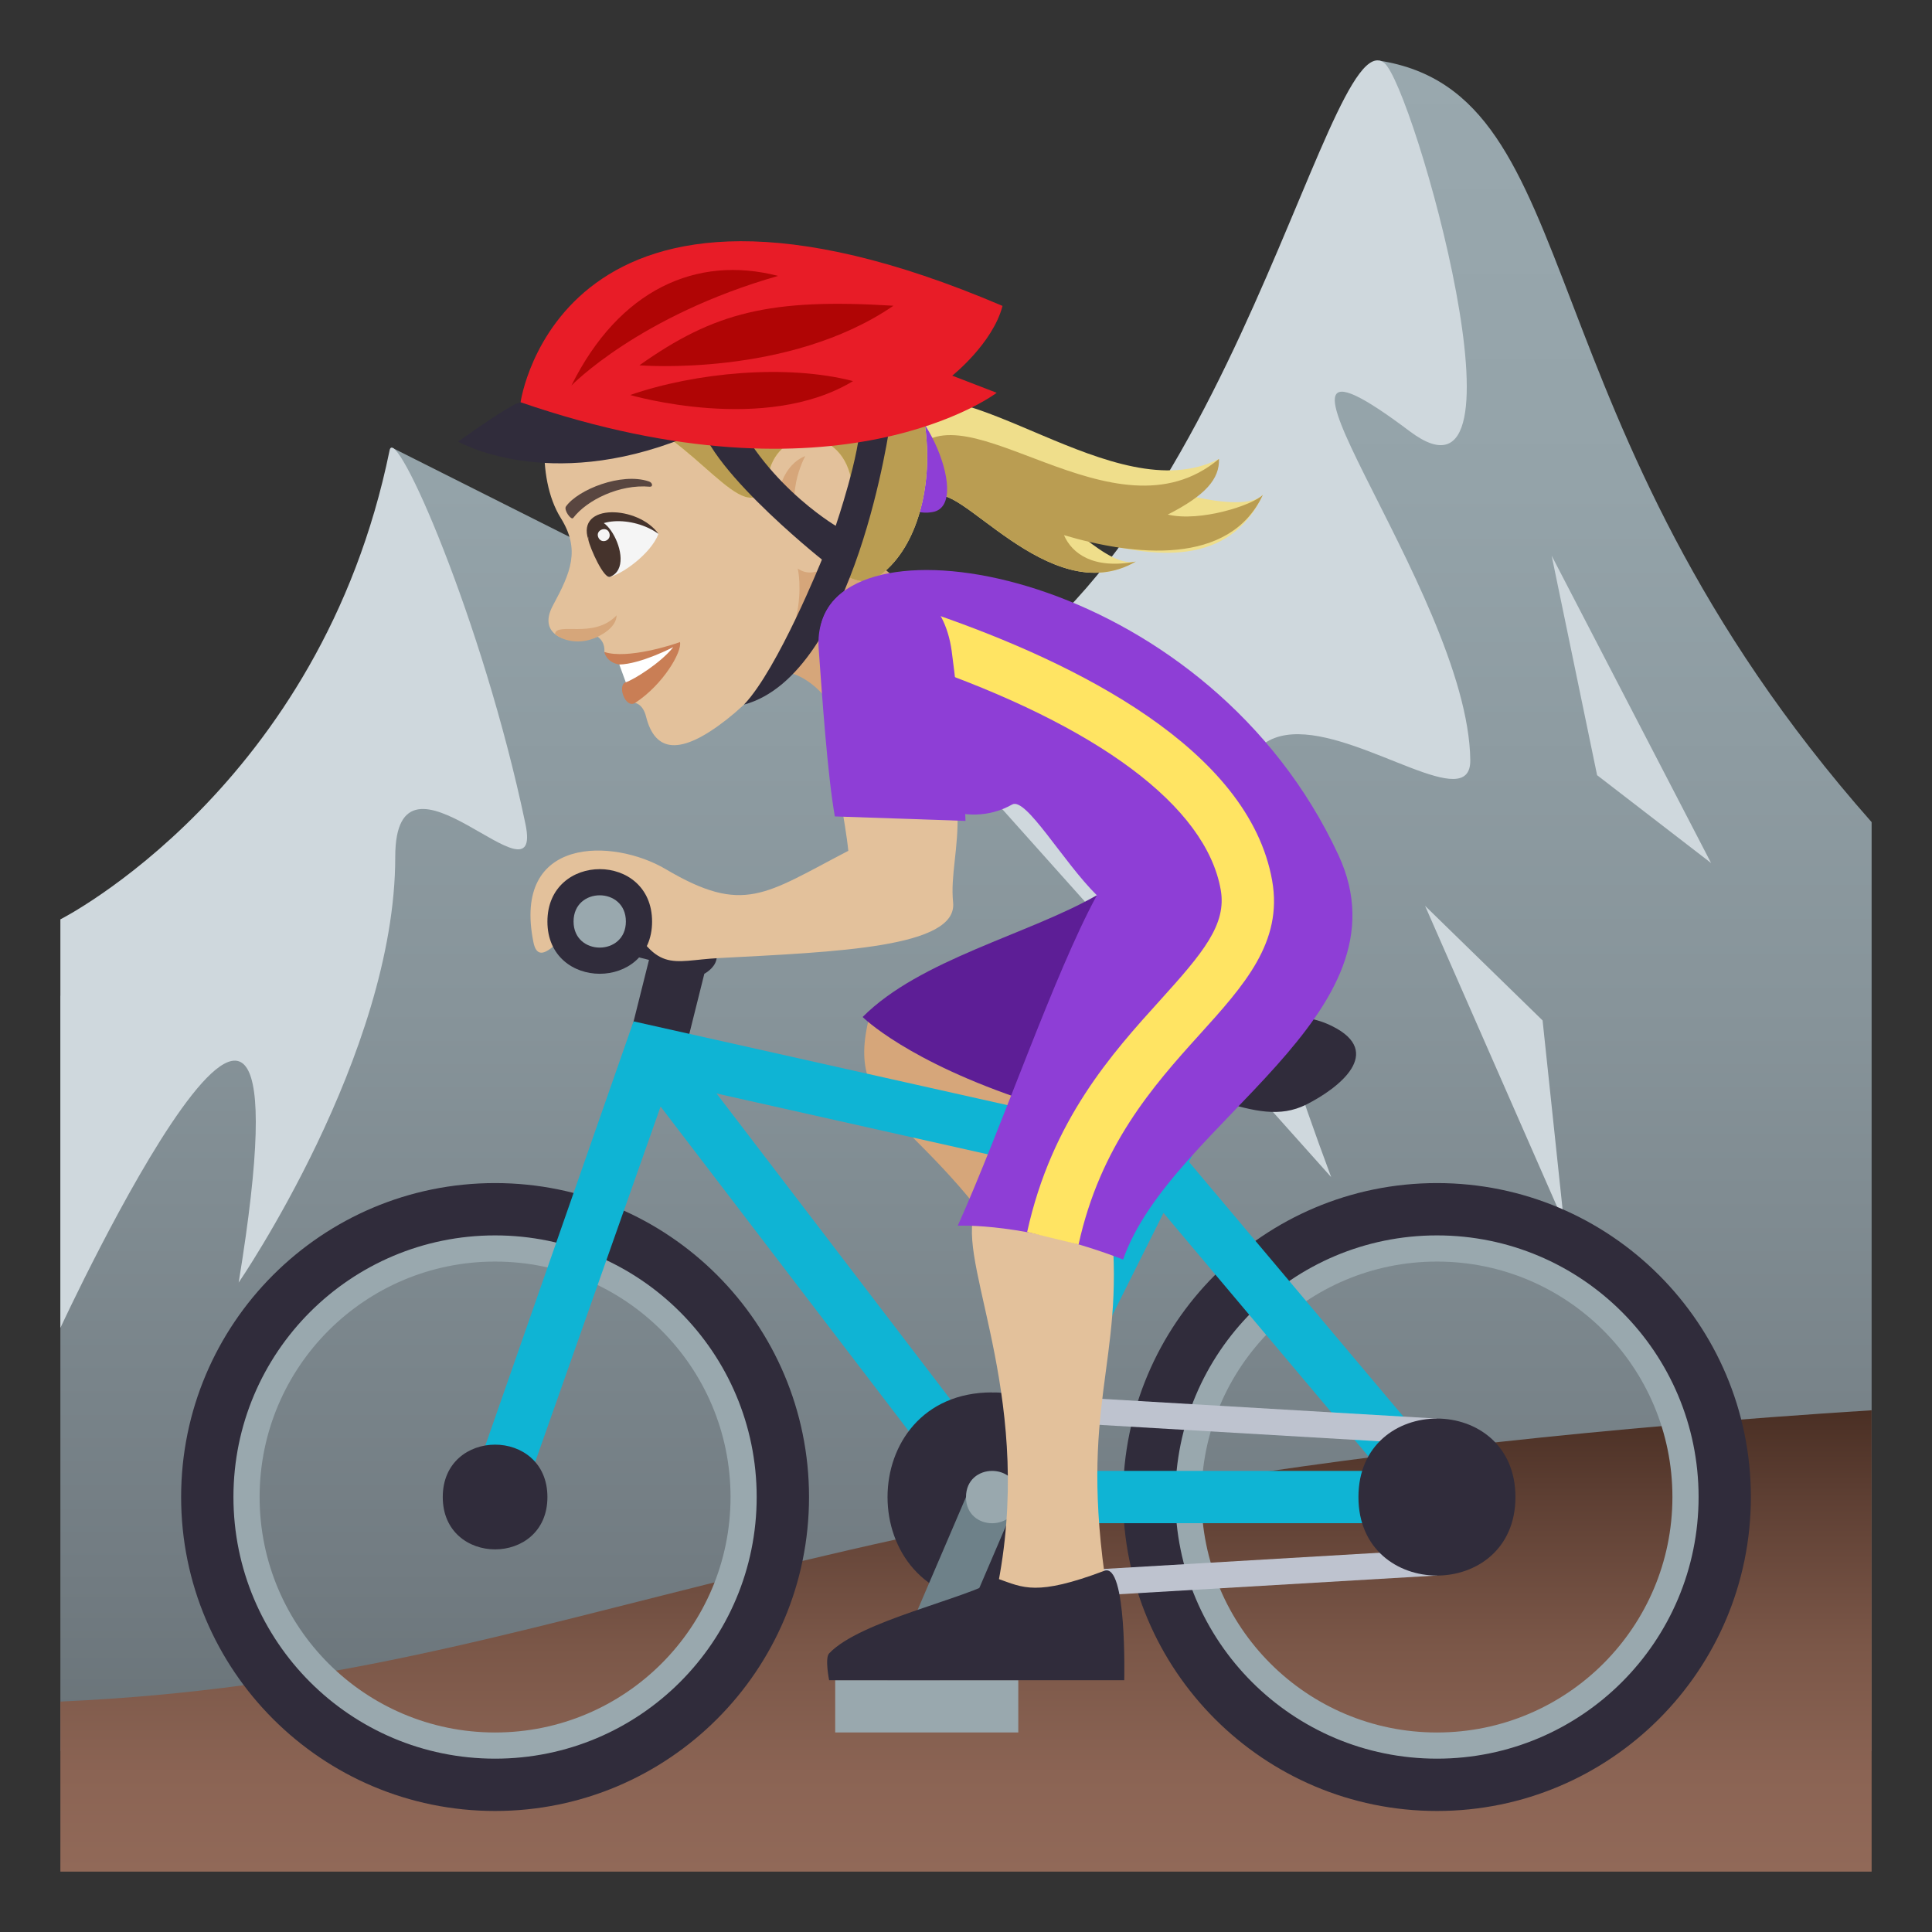 <svg enable-background="new 0 0 64 64" height="64" viewBox="0 0 64 64" width="64" xmlns="http://www.w3.org/2000/svg" xmlns:xlink="http://www.w3.org/1999/xlink"><rect x="0" y="0" width="64" height="64" fill="#333333" stroke="none"/><linearGradient id="a" gradientTransform="matrix(1 0 0 -1 -56 -80)" gradientUnits="userSpaceOnUse" x1="88" x2="88" y1="-138.006" y2="-82.009"><stop offset="0" stop-color="#697378"/><stop offset=".109" stop-color="#727c82"/><stop offset=".441" stop-color="#87949a"/><stop offset=".748" stop-color="#94a3a9"/><stop offset="1" stop-color="#99a8ae"/></linearGradient><linearGradient id="b" gradientTransform="matrix(1 0 0 -1 -56 -80)" gradientUnits="userSpaceOnUse" x1="88" x2="88" y1="-142" y2="-126.717"><stop offset="0" stop-color="#916958"/><stop offset=".21" stop-color="#8b6454"/><stop offset=".487" stop-color="#7b5748"/><stop offset=".799" stop-color="#5f4034"/><stop offset="1" stop-color="#4a2f24"/></linearGradient><path d="m45.691 2.009c-.357-.055-6.849 23.744-15.435 21.502l-17.256-8.674s.266 12.152-11 18.154v25.014h60v-30.771c-11.734-13.274-9.277-24.129-16.309-25.225z" fill="url(#a)"/><g fill="#cfd8dd"><path d="m30.258 23.511c10.086-3.094 13.633-22.949 15.594-21.428.957.742 5.113 15.414.849 12.205-6.562-4.938 1.94 5.246 2.004 10.893.039 3.572-13.656-10.467-4.608 13.813z"/><path d="m56.682 28.589-5.282-10.183 1.506 7.273z"/><path d="m51.809 40.496-.709-6.693-3.893-3.796z"/><path d="m2 30.455s8.621-4.355 10.906-15.539c.188-.926 3.074 5.576 4.5 12.379.621 2.971-4.314-3.232-4.313 1.094.002 6.53-5.187 14.098-5.187 14.098 2.842-17.376-5.906 1.503-5.906 1.503z"/></g><path d="m62 46.717c-36.494 2.328-42.457 8.852-60 9.65v5.633h60z" fill="url(#b)"/><path d="m39.468 16.433c.38-.283.699-.678.912-1.23-3.481 1.762-8.488-3.287-10.931-1.68.567.959 1.017 1.982 1.491 2.994.684-.824 3.804 3.76 6.682 2.086-.456.107-1.04-.256-1.685-.762 2.324.689 4.791.922 5.896-1.447-.339.34-1.288.295-2.365.039z" fill="#efde8b"/><path d="m41.833 16.394c-.339.34-2.071.906-3.149.652 1.254-.639 1.719-1.182 1.696-1.844-3.474 2.918-8.458-2.516-10.148-.195.24.5.474 1.006.709 1.51.685-.824 3.805 3.76 6.683 2.086-1.396.266-2.111-.26-2.378-.875 2.322.689 5.483 1.035 6.587-1.334z" fill="#ba9d52"/><path d="m29.205 13.298c-.79.717-.029 3.971 1.69 3.664 1.415-.246-.648-4.617-1.69-3.664z" fill="#8e3ed6"/><path d="m24.856 22.648c1.301-1.174 2.659.537 2.769.883 0 0 3.133-1.893 2.407-3.996-4.32-4.577-5.176 3.113-5.176 3.113z" fill="#d6a67a"/><path d="m18.039 14.646c-.044.893.114 1.838.54 2.518.65 1.049.329 1.797-.262 2.891-.563 1.041.599 1.369 1.481 1.037.275.195.22.508.22.508.928.357 1.253 1.307 1.022 1.686 0 0 .257.031.361.451.301 1.201 1.146 1.291 2.668.1 3.002-2.354 2.357-5.004 2.357-5.004 1.054.732 2.537-1.717 1.851-3.791-1.13-3.449-5.835-7.292-10.238-.396z" fill="#e3c19b"/><path d="m25.887 17.181c-.306-.834.106-1.813.788-2.072 0 0-.806 1.432-.014 2.662 0 0-.56-.006-.774-.59z" fill="#d6a67a"/><path d="m21.813 17.685c-.26.68-1.251 1.369-1.644 1.432-1.853-2.346.652-2.342 1.644-1.432z" fill="#f5f5f5"/><path d="m20.212 19.107c1.035-.418-.566-3.014-.723-1.227.057.284.516 1.311.723 1.227z" fill="#45332c"/><path d="m21.813 17.685c-.661-.939-2.737-1.033-2.323.195.045-.761 1.476-.806 2.323-.195z" fill="#45332c"/><path d="m19.816 17.792c.1.256.464.109.365-.146-.092-.232-.457-.088-.365.146z" fill="#f5f5f5"/><path d="m21.486 15.945c-.907-.301-2.336.273-2.735.828-.09.111.17.475.237.385.457-.596 1.538-1.125 2.537-1.035.112.009.099-.139-.039-.178z" fill="#594640"/><path d="m20.515 22.013c.403.105.215.588.215.588-.297.096-.012.889.312.682.934-.611 1.558-1.699 1.483-2.014-.198.08-1.75.582-2.506.328 0 .002.057.344.496.416z" fill="#c97e55"/><path d="m20.515 22.013.215.588c.262-.084 1.163-.643 1.572-1.164 0 .002-1.082.564-1.787.576z" fill="#fff"/><path d="m28.729 11.265c-.99-2.336-3.86-2.92-6.729-1.875-3.71 1.357-4.8 4.291-3.962 5.256 3.523-3.627 6.728 4.283 7.423 1.045.35-1.621 2.503-1.602 2.76.34.262 1.959-.758 2.658-.758 2.658.75.678 1.367.576 1.367.576 2.749-1.506 2.298-7.627-.101-8z" fill="#efde8b"/><path d="m28.729 11.265c-.99-2.336-5.412-1.967-6.646-1.225 2.037-.385 4.74.051 5.277.752-1.737.137-4.417.037-7.063 1.156 1.718-.371 3.559.508 7.098-.139 0 0-2.25 1.393-5.292 1.244 1.055.695 3.314.9 4.368.842-1.049.443-2.294.762-5.373.002 2.179.896 3.879 4.047 4.363 1.793.35-1.621 2.503-1.6 2.76.342.262 1.959-.758 2.658-.758 2.658.75.678 1.367.576 1.367.576 2.749-1.507 2.298-7.628-.101-8.001z" fill="#ba9d52"/><path d="m20.426 20.384c-.008.4-.512.686-.837.793-.43.141-.915.066-1.204-.172.044-.416 1.281.178 2.041-.621z" fill="#d6a67a"/><path d="m29.491 13.996s-1.006-.324-.998-.072c.027 1.045-.809 3.494-.809 3.494s-2.648-1.559-3.646-4.361c-.084-.24-.826.27-.872.518-.284 1.508 4.061 4.961 4.061 4.961s-1.447 3.607-2.58 4.805c3.695-.996 4.844-9.345 4.844-9.345z" fill="#302c3b"/><path d="m17.245 13.326s-.164-.061-2.067 1.303c0 0 2.944 1.701 7.501-.127z" fill="#302c3b"/><path d="m33.21 10.134c-14.65-6.262-15.965 3.191-15.965 3.191 10.579 3.641 15.772-.313 15.772-.313l-1.473-.568c.001.001 1.343-1.068 1.666-2.31z" fill="#e81c27"/><path d="m18.929 12.771c1.581-3.18 4.143-4.33 6.846-3.631-4.61 1.318-6.846 3.631-6.846 3.631z" fill="#b00505"/><path d="m21.181 12.101c2.486-1.762 4.336-2.225 8.416-1.973-3.477 2.381-8.416 1.973-8.416 1.973z" fill="#b00505"/><path d="m20.877 13.085c2.158-.748 5.182-1.031 7.381-.461-2.92 1.772-7.381.461-7.381.461z" fill="#b00505"/><path d="m28.761 33.834c-.775 3.342 1.955 3 5.435 8.83l1.677-2.539c-2.285-2.393-1.129-2.945-2.655-5.82z" fill="#d6a67a"/><path d="m38.634 34.355-2.301-4.698c-2.267 1.299-5.861 2.127-7.757 4.032 0 0 1.462 1.471 5.48 2.795 1.69-.673 4.578-2.129 4.578-2.129z" fill="#5d1e96"/><path d="m22.467 30.523c-.621-.291-2.6-.865-2.6-.865v1.732l1.632.408-.766 3.059 1.733.867.866-3.467c.001 0 1.358-.693-.865-1.734z" fill="#302c3b"/><path d="m16.4 40.059c-5.267 0-9.533 4.268-9.533 9.533s4.267 9.533 9.533 9.533c5.264 0 9.533-4.268 9.533-9.533s-4.269-9.533-9.533-9.533zm0 17.332c-4.309 0-7.8-3.492-7.8-7.799 0-4.309 3.491-7.801 7.8-7.801 4.308 0 7.8 3.492 7.8 7.801 0 4.306-3.492 7.799-7.8 7.799z" fill="#99a8ae"/><path d="m47.602 40.059c-5.268 0-9.535 4.268-9.535 9.533s4.269 9.533 9.535 9.533c5.265 0 9.533-4.268 9.533-9.533s-4.27-9.533-9.533-9.533zm0 17.332c-4.31 0-7.802-3.492-7.802-7.799 0-4.309 3.492-7.801 7.802-7.801 4.308 0 7.799 3.492 7.799 7.801-.001 4.306-3.493 7.799-7.799 7.799z" fill="#99a8ae"/><path d="m16.4 39.191c-5.743 0-10.4 4.656-10.4 10.4 0 5.742 4.657 10.4 10.4 10.4s10.4-4.658 10.4-10.4c0-5.743-4.656-10.4-10.4-10.4zm0 19.067c-4.787 0-8.667-3.879-8.667-8.668 0-4.787 3.88-8.666 8.667-8.666s8.666 3.879 8.666 8.666c0 4.789-3.878 8.668-8.666 8.668z" fill="#302c3b"/><path d="m47.602 39.191c-5.744 0-10.4 4.656-10.4 10.4 0 5.742 4.656 10.4 10.4 10.4 5.742 0 10.398-4.658 10.398-10.4 0-5.743-4.656-10.4-10.398-10.4zm0 19.067c-4.787 0-8.668-3.879-8.668-8.668 0-4.787 3.881-8.666 8.668-8.666 4.785 0 8.666 3.879 8.666 8.666 0 4.789-3.881 8.668-8.666 8.668z" fill="#302c3b"/><path d="m48.172 48.926-8.785-10.436 1.188-2.379c.214-.428-1.337-1.203-1.552-.773l-1.141 2.281-16.895-3.785-5.406 15.471c-.344.971 1.321 1.459 1.635.576l4.667-13.225 10.293 13.463c.008.01.021.014.027.021.074.09.536.318.662.318h14.735.017c.479-.001.746-1.374.555-1.532zm-11.087-9.709-4.374 8.746-8.975-11.74zm-2.815 9.508 4.272-8.545 7.194 8.545z" fill="#0fb4d4"/><path d="m18.134 49.592c0 2.311-3.467 2.311-3.467 0 0-2.315 3.467-2.315 3.467 0z" fill="#302c3b"/><path d="m47.602 47.857-14.737-.865v-.867l14.737.867z" fill="#bec3cf"/><path d="m47.602 52.191-14.735.868v-.868l14.735-.867z" fill="#bec3cf"/><path d="m50.201 49.592c0 3.467-5.201 3.467-5.201 0s5.201-3.467 5.201 0z" fill="#302c3b"/><path d="m32.865 53.059c-4.619 0-4.619-6.934 0-6.934 4.623 0 4.623 6.934 0 6.934z" fill="#302c3b"/><path d="m27.667 55.658h6.065v1.732h-6.065z" fill="#99a8ae"/><path d="m31.134 55.658h-1.735l2.601-6.066h1.732z" fill="#6e8189"/><path d="m33.732 49.594c0 1.154-1.732 1.154-1.732 0 0-1.158 1.732-1.158 1.732 0z" fill="#99a8ae"/><path d="m43.268 36.592c-1.733.867-3.468-.867-6.935-.867 0 0 0-1.732 1.733-1.732 3.572 0 4.709-.68 6.066 0 1.735.864.229 2.05-.864 2.599z" fill="#302c3b"/><path d="m32.249 40.281c-.445 1.82 2.053 6.223.765 12.432h3.658c-.961-6.209.582-7.486.148-12.104 0 0-4.028-2.543-4.571-.328z" fill="#e3c19b"/><path d="m36.581 52.035c-2.252.848-2.685.557-3.511.268-1.07.666-4.57 1.379-5.604 2.467-.148.156 0 .889 0 .889h9.776c0-.001.095-3.909-.661-3.624z" fill="#302c3b"/><path d="m44.338 28.326c-4.254-9.16-15.71-11.363-17.065-7.875-.912 2.35 3.146 7.949 6.257 6.199.455-.256 1.68 1.895 2.805 3.008-1.415 2.6-3.146 7.69-4.608 10.946 0 0 2.263-.123 5.477 1.119 1.584-4.541 9.586-8.119 7.134-13.397z" fill="#8e3ed6"/><path d="m35.729 41.225-1.703-.414c.818-3.713 2.813-5.918 4.416-7.689 1.412-1.561 2.199-2.499 1.996-3.647-.489-2.764-4.047-5.422-10.021-7.484l.566-1.641c4.663 1.613 10.386 4.453 11.159 8.822.361 2.041-.927 3.465-2.416 5.112-1.54 1.702-3.279 3.677-3.997 6.941z" fill="#ffe463"/><path d="m27.806 26.287c.137.768.25 1.432.295 1.898-2.763 1.436-3.463 2.135-6.052.605-1.733-1.023-5.092-1.105-4.378 2.424.307 1.516 2.218-2.545 2.949-1.139 1.154 2.221 1.561 1.75 3.201 1.662 3.892-.205 7.903-.348 7.752-1.84-.092-.904.185-1.773.146-3.018z" fill="#e3c19b"/><path d="m31.526 21.568c-.461-3.404-4.611-2.871-4.406-.074.117 1.607.288 4.139.535 5.551l4.328.148c-.054-1.877-.225-3.906-.457-5.625z" fill="#8e3ed6"/><path d="m21.601 30.529c0 2.305-3.467 2.305-3.467 0 0-2.317 3.467-2.317 3.467 0z" fill="#302c3b"/><path d="m20.733 30.525c0 1.154-1.733 1.154-1.733 0 0-1.156 1.733-1.156 1.733 0z" fill="#99a8ae"/></svg>